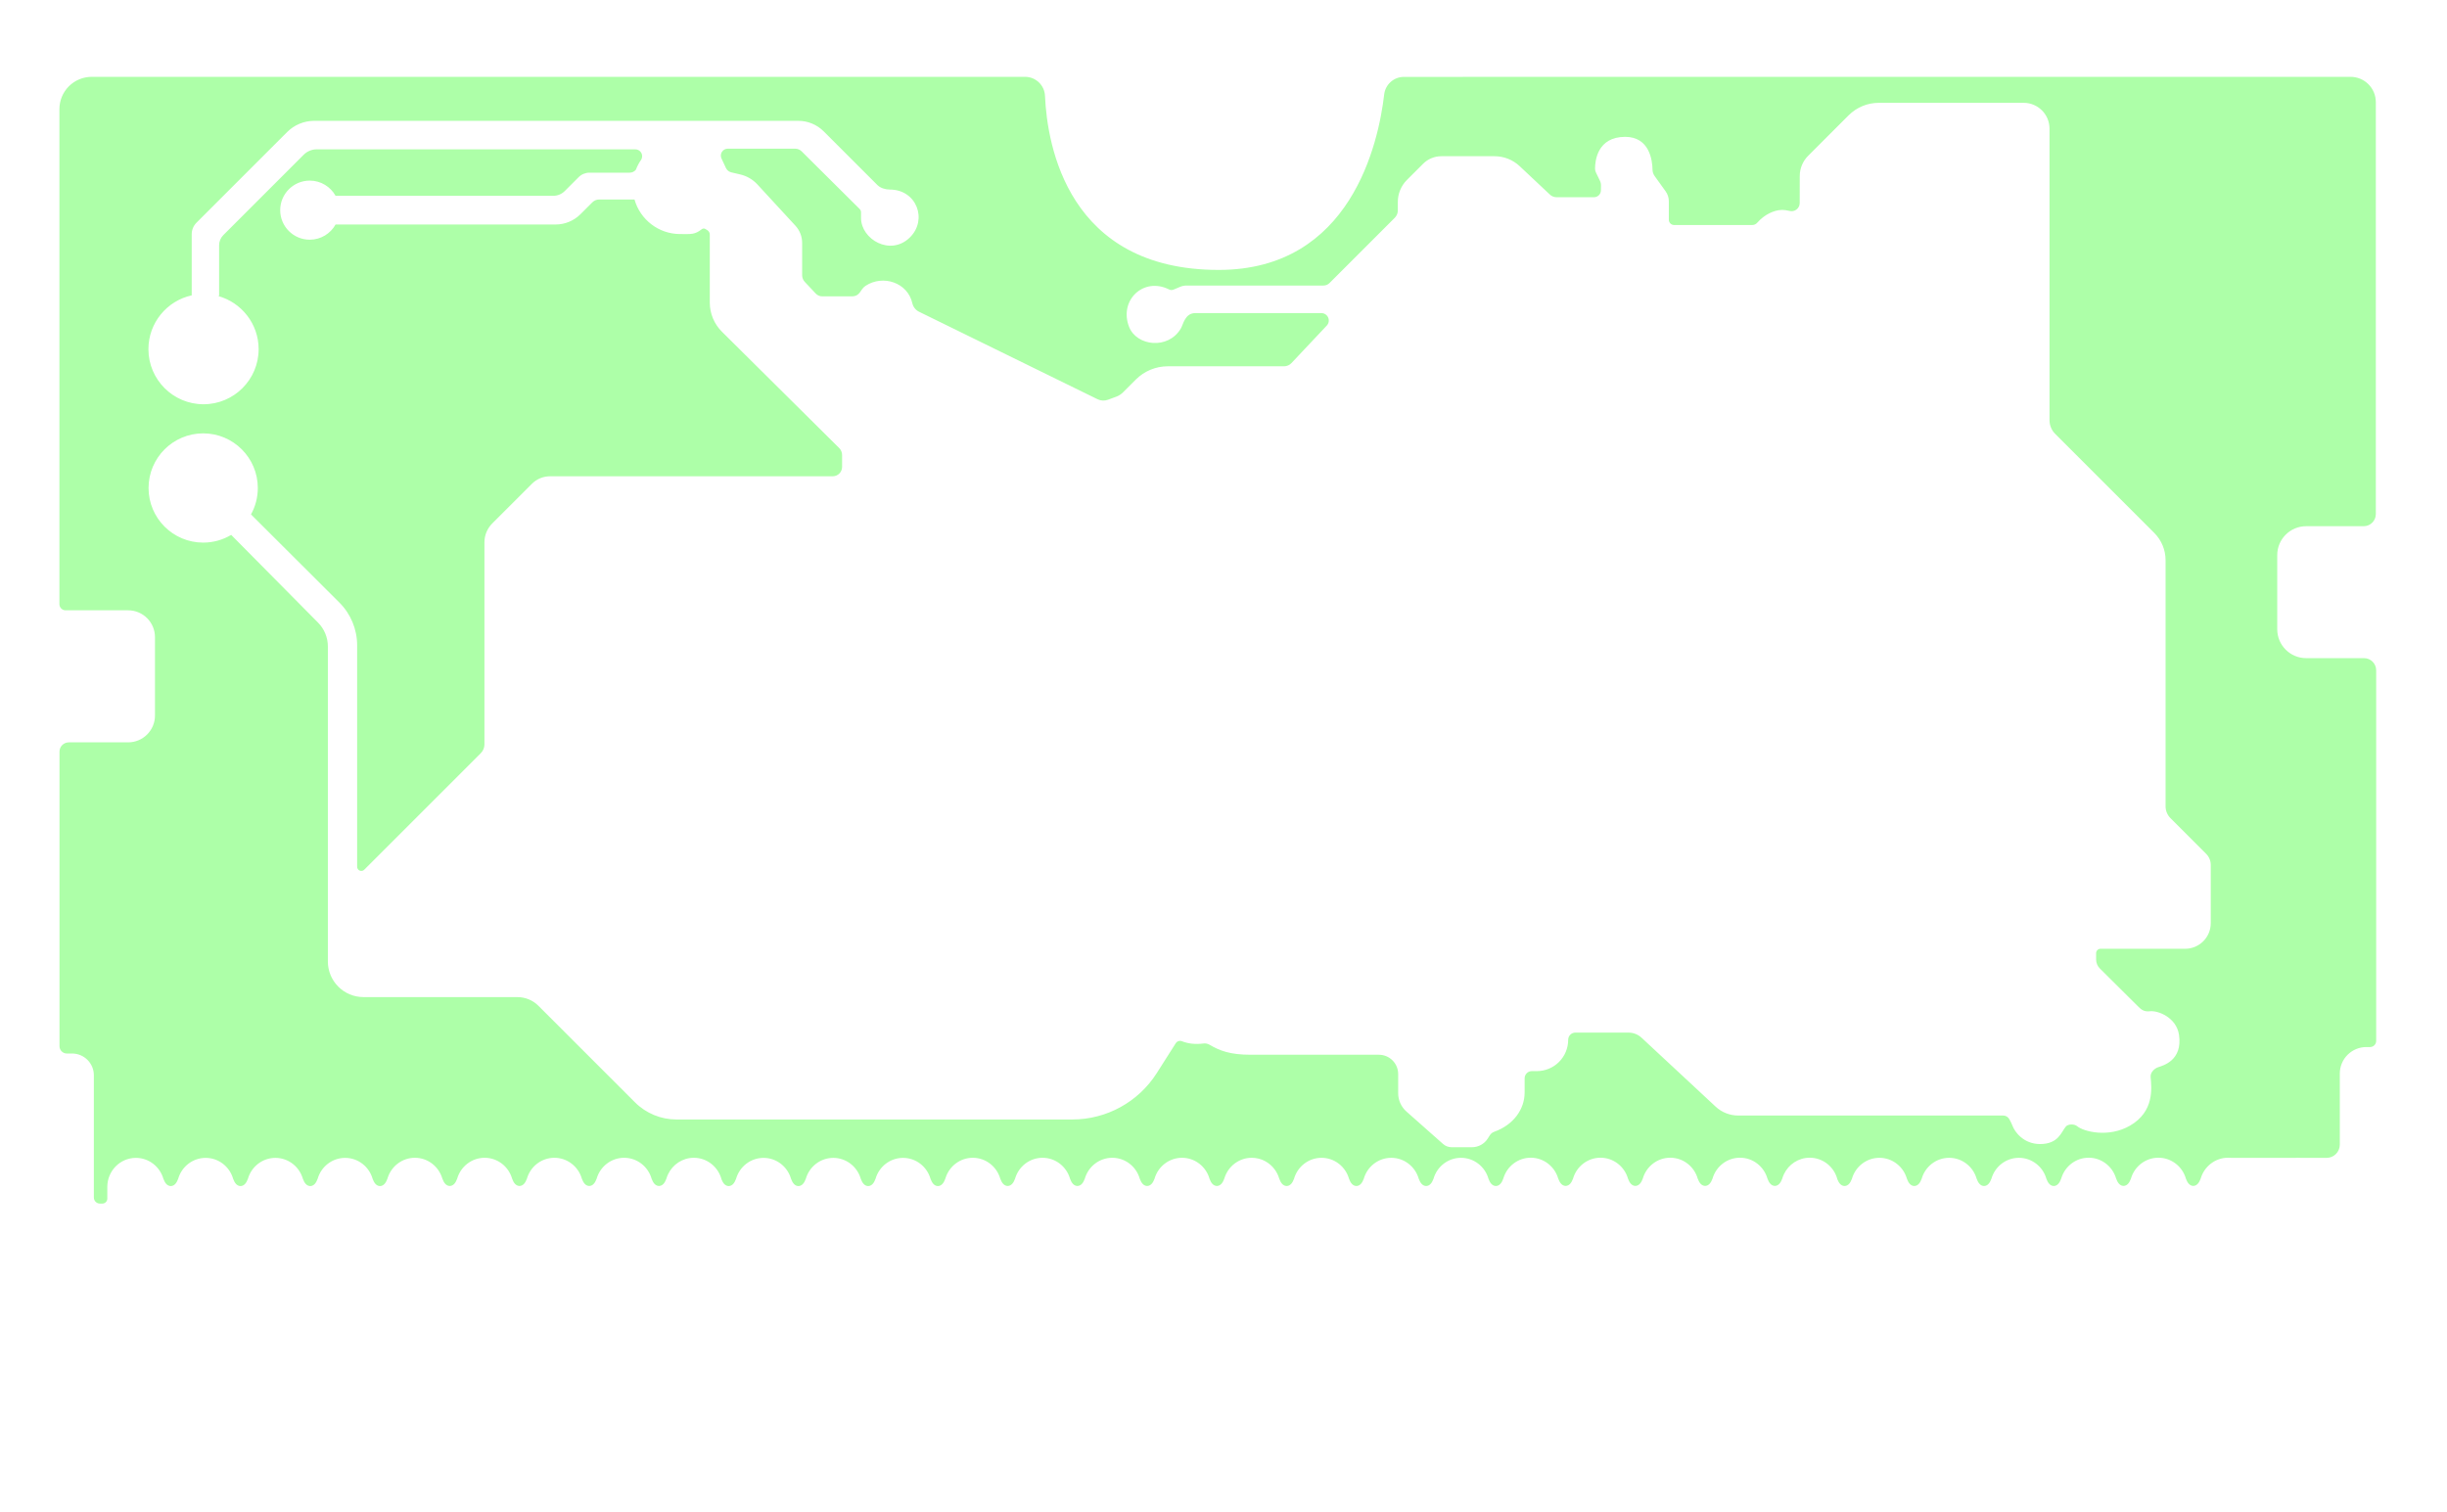 <?xml version="1.0" encoding="UTF-8" standalone="no"?>
<!DOCTYPE svg PUBLIC "-//W3C//DTD SVG 1.1//EN" "http://www.w3.org/Graphics/SVG/1.1/DTD/svg11.dtd">
<svg width="100%" height="100%" viewBox="0 0 199 123" version="1.1" xmlns="http://www.w3.org/2000/svg" xmlns:xlink="http://www.w3.org/1999/xlink" xml:space="preserve" xmlns:serif="http://www.serif.com/" style="fill-rule:evenodd;clip-rule:evenodd;stroke-linejoin:round;stroke-miterlimit:2;">
    <g id="Back" transform="matrix(0.084,0,0,0.084,0,0)">
        <path id="Ground" d="M2159.87,1121.15C2158.98,1121.06 2158.08,1121.02 2157.17,1121.02L2157.16,1121.02C2144.58,1121.02 2133.95,1129.55 2130.58,1141.21C2129.19,1145.04 2127.08,1148.21 2123.41,1148.33C2119.75,1148.21 2117.64,1145.07 2116.25,1141.26C2112.9,1129.57 2102.25,1121.02 2089.65,1121.02L2089.65,1121.02C2077.05,1121.02 2066.4,1129.57 2063.05,1141.26C2061.66,1145.07 2059.55,1148.21 2055.89,1148.33C2052.21,1148.21 2050.09,1145.02 2048.7,1141.17C2045.32,1129.53 2034.7,1121.02 2022.13,1121.02C2009.86,1121.02 1999.44,1129.13 1995.81,1140.36C1995.71,1140.66 1995.62,1140.96 1995.53,1141.26C1994.14,1145.11 1992.02,1148.31 1988.34,1148.42C1984.69,1148.31 1982.57,1145.16 1981.18,1141.35C1977.83,1129.66 1967.18,1121.11 1954.59,1121.11L1954.58,1121.11C1941.98,1121.11 1931.34,1129.66 1927.98,1141.35C1926.59,1145.16 1924.48,1148.31 1920.83,1148.42C1917.15,1148.31 1915.04,1145.13 1913.65,1141.3C1910.28,1129.64 1899.65,1121.11 1887.07,1121.11L1887.06,1121.11C1874.48,1121.11 1863.85,1129.64 1860.48,1141.3C1859.09,1145.13 1856.98,1148.31 1853.31,1148.42C1849.65,1148.31 1847.54,1145.16 1846.15,1141.35C1842.8,1129.66 1832.15,1121.11 1819.55,1121.11L1819.55,1121.11C1806.95,1121.11 1796.3,1129.66 1792.95,1141.35C1791.56,1145.16 1789.44,1148.31 1785.79,1148.42C1782.33,1148.31 1780.25,1145.48 1778.86,1141.94C1775.73,1129.9 1764.92,1121.02 1752.07,1121.02C1741.09,1121.02 1731.58,1127.53 1727.11,1136.94C1726.43,1138.36 1725.86,1139.85 1725.42,1141.39C1724.03,1145.14 1721.92,1148.22 1718.31,1148.33C1714.66,1148.21 1712.55,1145.07 1711.15,1141.26C1707.8,1129.57 1697.16,1121.02 1684.56,1121.02L1684.55,1121.02C1671.95,1121.02 1661.31,1129.57 1657.96,1141.26C1656.57,1145.07 1654.45,1148.21 1650.8,1148.33C1647.13,1148.21 1645.01,1145.04 1643.62,1141.21C1640.25,1129.55 1629.62,1121.02 1617.04,1121.02L1617.04,1121.02C1604.46,1121.02 1593.83,1129.55 1590.46,1141.21C1589.07,1145.04 1586.95,1148.21 1583.28,1148.33C1579.63,1148.21 1577.51,1145.07 1576.12,1141.26C1572.77,1129.57 1562.12,1121.02 1549.53,1121.02L1549.52,1121.02C1536.92,1121.02 1526.28,1129.57 1522.92,1141.26C1521.53,1145.07 1519.42,1148.21 1515.77,1148.33C1512.08,1148.21 1509.96,1145.02 1508.57,1141.17C1505.19,1129.53 1494.57,1121.02 1482,1121.02C1469.73,1121.02 1459.31,1129.13 1455.68,1140.36C1455.59,1140.66 1455.49,1140.96 1455.4,1141.26C1454.02,1145.11 1451.9,1148.31 1448.21,1148.42C1444.56,1148.31 1442.44,1145.16 1441.05,1141.35C1437.7,1129.66 1427.06,1121.11 1414.46,1121.11L1414.45,1121.11C1401.85,1121.11 1391.21,1129.66 1387.86,1141.35C1386.47,1145.16 1384.35,1148.31 1380.7,1148.42C1377.03,1148.31 1374.91,1145.13 1373.52,1141.3C1370.15,1129.64 1359.52,1121.11 1346.94,1121.11L1346.94,1121.11C1334.36,1121.11 1323.73,1129.64 1320.36,1141.3C1318.97,1145.13 1316.85,1148.31 1313.18,1148.42C1309.53,1148.31 1307.41,1145.16 1306.02,1141.35C1302.67,1129.66 1292.02,1121.11 1279.42,1121.11L1279.42,1121.11C1266.82,1121.11 1256.17,1129.66 1252.82,1141.35C1251.43,1145.16 1249.32,1148.31 1245.66,1148.42C1241.98,1148.31 1239.86,1145.11 1238.47,1141.26C1237.59,1138.21 1236.2,1135.38 1234.42,1132.86C1229.4,1125.73 1221.17,1121.08 1211.88,1121.08C1199.31,1121.08 1188.69,1129.59 1185.31,1141.23C1183.92,1145.08 1181.8,1148.27 1178.12,1148.39C1174.46,1148.27 1172.35,1145.13 1170.96,1141.32C1167.61,1129.63 1156.96,1121.08 1144.37,1121.08L1144.36,1121.08C1131.76,1121.08 1121.12,1129.63 1117.76,1141.32C1116.37,1145.13 1114.26,1148.27 1110.6,1148.39C1106.93,1148.27 1104.82,1145.1 1103.43,1141.27C1100.06,1129.6 1089.43,1121.08 1076.85,1121.08L1076.84,1121.08C1064.26,1121.08 1053.63,1129.6 1050.26,1141.27C1048.87,1145.1 1046.76,1148.27 1043.09,1148.39C1039.43,1148.27 1037.32,1145.13 1035.93,1141.32C1032.58,1129.63 1021.93,1121.08 1009.33,1121.08L1009.33,1121.08C996.726,1121.08 986.081,1129.63 982.73,1141.32C981.339,1145.13 979.225,1148.27 975.57,1148.39C971.887,1148.27 969.769,1145.08 968.378,1141.23C964.998,1129.59 954.375,1121.08 941.81,1121.08C929.536,1121.08 919.116,1129.19 915.488,1140.42C915.391,1140.72 915.298,1141.02 915.211,1141.32C913.82,1145.17 911.702,1148.37 908.019,1148.48C904.365,1148.37 902.251,1145.22 900.86,1141.41C897.508,1129.72 886.863,1121.17 874.265,1121.17L874.258,1121.17C861.659,1121.17 851.014,1129.72 847.663,1141.41C846.272,1145.22 844.158,1148.37 840.504,1148.48C836.833,1148.37 834.717,1145.19 833.326,1141.36C829.958,1129.7 819.326,1121.17 806.746,1121.17L806.743,1121.17C794.163,1121.17 783.531,1129.7 780.163,1141.36C778.772,1145.19 776.655,1148.37 772.985,1148.48C769.331,1148.37 767.217,1145.22 765.826,1141.41C762.474,1129.72 751.829,1121.17 739.231,1121.17L739.224,1121.17C726.625,1121.17 715.981,1129.72 712.629,1141.41C711.238,1145.22 709.124,1148.37 705.47,1148.48C702.007,1148.37 699.927,1145.54 698.535,1142C695.409,1129.96 684.596,1121.08 671.753,1121.08C660.764,1121.08 651.261,1127.58 646.789,1137C646.108,1138.42 645.542,1139.91 645.103,1141.45C643.711,1145.2 641.604,1148.28 637.992,1148.39C634.338,1148.27 632.224,1145.13 630.833,1141.32C627.482,1129.63 616.837,1121.08 604.238,1121.08L604.231,1121.08C591.633,1121.08 580.988,1129.63 577.637,1141.32C576.246,1145.13 574.132,1148.27 570.477,1148.39C566.807,1148.27 564.69,1145.1 563.3,1141.27C559.932,1129.6 549.3,1121.08 536.719,1121.08L536.717,1121.08C524.136,1121.08 513.504,1129.6 510.136,1141.27C508.746,1145.1 506.629,1148.27 502.959,1148.39C499.304,1148.27 497.19,1145.13 495.799,1141.32C492.448,1129.63 481.803,1121.08 469.205,1121.08L469.198,1121.08C456.599,1121.08 445.954,1129.63 442.603,1141.32C441.212,1145.13 439.098,1148.27 435.444,1148.39C431.76,1148.27 429.642,1145.08 428.251,1141.23C424.871,1129.59 414.249,1121.08 401.683,1121.08C389.409,1121.08 378.989,1129.19 375.361,1140.42C375.264,1140.72 375.172,1141.02 375.084,1141.32C373.694,1145.17 371.575,1148.37 367.892,1148.48C364.238,1148.37 362.124,1145.22 360.733,1141.41C357.381,1129.72 346.736,1121.17 334.138,1121.17L334.131,1121.17C321.532,1121.17 310.888,1129.72 307.536,1141.41C306.145,1145.22 304.031,1148.37 300.377,1148.48C296.706,1148.37 294.59,1145.19 293.199,1141.36C289.831,1129.7 279.199,1121.17 266.619,1121.17L266.616,1121.17C254.036,1121.17 243.404,1129.7 240.036,1141.36C238.645,1145.19 236.529,1148.37 232.858,1148.48C229.204,1148.37 227.09,1145.22 225.699,1141.41C222.348,1129.72 211.703,1121.17 199.104,1121.17L199.097,1121.17C186.499,1121.17 175.854,1129.72 172.502,1141.41C171.111,1145.22 168.997,1148.37 165.343,1148.48C161.66,1148.37 159.541,1145.17 158.151,1141.32C154.77,1129.68 144.148,1121.17 131.582,1121.17C116.299,1121.17 103.89,1133.76 103.89,1149.26L103.89,1160.61C103.89,1161.88 103.382,1163.11 102.477,1164.02C101.572,1164.92 100.344,1165.43 99.065,1165.43L96.731,1165.43C95.175,1165.43 93.683,1164.81 92.583,1163.71C91.483,1162.61 90.865,1161.12 90.865,1159.56L90.865,1041.19C90.865,1029.56 81.43,1020.12 69.792,1020.12L64.728,1020.12C62.836,1020.12 61.022,1019.37 59.685,1018.03C58.347,1016.7 57.596,1014.88 57.596,1012.99L57.596,727.817C57.596,725.43 58.544,723.141 60.232,721.453C61.92,719.765 64.209,718.817 66.597,718.817L124.083,718.817C130.967,718.817 137.569,716.082 142.437,711.214C147.304,706.347 150.039,699.745 150.039,692.861L150.039,616.923C150.039,610.039 147.304,603.437 142.437,598.57C137.569,593.702 130.967,590.967 124.083,590.967L63.485,590.967C60.193,590.967 57.524,588.299 57.524,585.006L57.524,105.656C57.524,97.367 60.817,89.417 66.678,83.555C72.54,77.694 80.489,74.401 88.779,74.401L992.441,74.401C1002.88,74.401 1011.42,82.703 1011.72,93.135C1013.85,140.516 1033.79,261.364 1179.88,261.364C1308.07,261.364 1334.6,138.145 1340.05,91.771C1341.03,81.941 1349.3,74.456 1359.18,74.456C1476.45,74.401 2139.42,74.401 2275.67,74.401C2282.16,74.401 2288.39,76.98 2292.97,81.57C2297.57,86.161 2300.14,92.386 2300.14,98.878L2300.14,497.75C2300.14,504.251 2294.87,509.522 2288.37,509.522L2232.69,509.522C2217.23,509.522 2204.69,522.058 2204.69,537.522L2204.69,609.282C2204.69,624.746 2217.23,637.282 2232.69,637.282L2288.71,637.282C2291.83,637.282 2294.83,638.522 2297.03,640.73C2299.24,642.938 2300.48,645.932 2300.48,649.054L2300.48,1007.92C2300.48,1009.49 2299.86,1011.01 2298.74,1012.12C2297.62,1013.24 2296.11,1013.86 2294.53,1013.86L2290.92,1013.86C2284.12,1013.86 2277.59,1016.57 2272.78,1021.38C2267.97,1026.19 2265.26,1032.72 2265.26,1039.52L2265.26,1108.38C2265.26,1115.43 2259.55,1121.15 2252.49,1121.15L2227.39,1121.15C2226.5,1121.06 2225.6,1121.02 2224.69,1121.02L2224.68,1121.02C2223.77,1121.02 2222.87,1121.06 2221.98,1121.15L2159.87,1121.15ZM243.003,498.099C247.205,490.516 249.599,481.794 249.599,472.518C249.599,443.328 225.9,419.629 196.71,419.629C167.52,419.629 143.821,443.328 143.821,472.518C143.821,501.708 167.52,525.407 196.71,525.407C206.616,525.407 215.89,522.677 223.82,517.929L307.8,602.776C313.965,608.941 317.429,617.302 317.429,626.021L317.429,931.009C317.429,950.046 332.859,965.479 351.895,965.483L501.005,965.512C508.607,965.514 515.898,968.535 521.273,973.91L614.713,1067.35C625.371,1078.01 639.826,1084 654.898,1084L1038.14,1084C1071.29,1084 1102.14,1067.05 1119.92,1039.08L1138.27,1010.21C1139.57,1008.16 1142.14,1007.35 1144.38,1008.26C1150.35,1010.6 1157.19,1011.43 1165.1,1010.41C1167.15,1010.15 1169.23,1010.58 1171.01,1011.62C1180.69,1017.33 1190.82,1021.31 1210.82,1021.31L1334.96,1021.31C1339.91,1021.31 1344.66,1023.27 1348.16,1026.77C1351.66,1030.27 1353.63,1035.02 1353.63,1039.97L1353.63,1058.53C1353.63,1065.33 1356.54,1071.8 1361.63,1076.3L1397.06,1107.69C1399.36,1109.74 1402.33,1110.86 1405.41,1110.86L1425.07,1110.86C1431.28,1110.86 1437.06,1107.68 1440.38,1102.43L1442.35,1099.32C1443.36,1097.72 1444.88,1096.51 1446.66,1095.88C1465.27,1089.19 1476.06,1074.18 1476.06,1057.8L1476.06,1044.14C1476.06,1042.29 1476.8,1040.51 1478.11,1039.2C1479.42,1037.89 1481.2,1037.15 1483.06,1037.15L1487.91,1037.15C1495.95,1037.15 1503.66,1033.96 1509.35,1028.27C1515.03,1022.59 1518.23,1014.88 1518.23,1006.84C1518.23,1002.99 1521.35,999.864 1525.2,999.864L1576.6,999.864C1581.31,999.864 1585.85,1001.65 1589.3,1004.86L1660.99,1071.57C1666.93,1077.1 1674.75,1080.17 1682.87,1080.17L1939.41,1080.17C1941.86,1080.17 1944.1,1081.51 1945.27,1083.66C1946.4,1085.68 1947.73,1088.21 1948.45,1090.21C1950.42,1095.63 1958.84,1107.78 1975.08,1107.78C1993.2,1107.78 1995.69,1095.77 2000.08,1090.79C2002.3,1088.27 2008.18,1088.18 2010.98,1090.5C2017.43,1095.83 2041.41,1101.88 2062.03,1090.04C2085.91,1076.34 2083.05,1053.32 2082.11,1042.89C2081.72,1038.6 2085.54,1034.72 2089.28,1033.42C2093.76,1031.87 2113.3,1027.1 2109.58,1002C2107.08,985.13 2089.14,978.251 2081.25,979.213C2075.77,979.881 2072.86,977.421 2070.35,974.911L2032.96,937.785C2030.64,935.479 2029.34,932.343 2029.34,929.071L2029.34,922.967C2029.34,920.608 2031.25,918.695 2033.61,918.695L2115.53,918.695C2129.23,918.695 2140.33,907.591 2140.33,893.894L2140.33,837.5C2140.33,833.476 2138.74,829.617 2135.89,826.772L2101.3,792.185C2098.29,789.17 2096.59,785.08 2096.59,780.816L2096.59,542.441C2096.59,532.543 2092.66,523.051 2085.66,516.052L1989.68,420.07C1986.19,416.576 1984.22,411.837 1984.22,406.896L1984.22,124.581C1984.22,110.761 1973.02,99.558 1959.2,99.558L1818.95,99.558C1807.99,99.558 1797.48,103.913 1789.72,111.666L1750.57,150.815C1745.37,156.017 1742.44,163.068 1742.42,170.426L1742.36,196.666C1742.35,199.101 1741.22,201.396 1739.28,202.877C1737.35,204.358 1734.84,204.857 1732.49,204.229C1730.1,203.602 1727.37,203.209 1724.41,203.319C1717.71,203.567 1708.33,207.513 1701.27,215.657C1700.07,217.061 1698.31,217.869 1696.46,217.869C1684.02,217.889 1636.55,217.889 1620.79,217.889C1619.43,217.889 1618.13,217.349 1617.17,216.388C1616.21,215.428 1615.67,214.125 1615.67,212.766L1615.67,194.907C1615.67,191.449 1614.58,188.079 1612.57,185.272L1601.92,170.458C1600.6,168.617 1599.88,166.409 1599.87,164.141C1599.72,155.325 1596.99,132.515 1573.45,132.515C1546.25,132.515 1544.21,156.065 1544.23,163.365C1544.27,164.689 1544.59,165.99 1545.17,167.18C1546.15,169.246 1547.85,172.708 1548.95,174.973C1549.67,176.436 1550.03,178.048 1550,179.677L1549.91,184.408C1549.84,188.05 1546.87,190.966 1543.23,190.966L1506.97,190.966C1504.57,190.966 1502.26,190.051 1500.52,188.407L1471.26,160.903C1464.68,154.715 1455.99,151.271 1446.96,151.271L1395.41,151.271C1388.79,151.271 1382.44,153.901 1377.76,158.584L1362.12,174.223C1356.46,179.875 1353.29,187.54 1353.29,195.532L1353.29,203.777C1353.29,206.446 1352.23,209.006 1350.34,210.894L1287.17,274.062C1285.62,275.62 1283.5,276.495 1281.3,276.495L1148.63,276.495C1146.58,276.495 1144.54,276.904 1142.65,277.699L1136.07,280.456C1134.72,281.02 1133.19,280.965 1131.89,280.306C1106.99,267.798 1082.94,290.99 1093.2,316.707C1100.54,335.101 1130.97,338.834 1143.22,318.084C1145.57,314.108 1147.2,303.169 1157.22,303.169L1279.28,303.169C1282.14,303.169 1284.73,304.871 1285.87,307.499C1287,310.127 1286.47,313.178 1284.5,315.262L1250.28,351.601C1248.43,353.567 1245.85,354.681 1243.15,354.681L1130.61,354.681C1119,354.681 1107.87,359.293 1099.66,367.5L1087.21,379.946C1085.38,381.782 1083.17,383.198 1080.73,384.098L1072.64,387.087C1069.36,388.299 1065.73,388.114 1062.59,386.575L889.812,301.884C886.505,300.263 884.104,297.239 883.274,293.652C878.824,273.59 854.812,265.659 837.952,276.799C832.536,280.377 833.093,286.96 824.513,286.96L796.012,286.96C793.648,286.96 791.389,285.983 789.77,284.261L779.139,272.953C777.501,271.212 776.59,268.912 776.59,266.521L776.59,235.171C776.59,229.025 774.278,223.105 770.114,218.585L733.3,178.624C728.853,173.796 723.057,170.416 716.665,168.922L708.015,166.9C705.726,166.365 703.809,164.809 702.813,162.68L698.504,153.464C697.538,151.397 697.695,148.981 698.919,147.057C700.144,145.133 702.266,143.967 704.547,143.967L769.882,143.967C772.207,143.967 774.438,144.887 776.088,146.527L832.238,202.34C833.11,203.208 833.601,204.387 833.601,205.617L833.601,211.055C833.601,231.69 861.975,248.358 880.798,230.005C898.321,212.919 887.559,183.548 861.418,183.548C857.314,183.548 852.421,182.148 849.519,179.246L797.475,127.201C790.947,120.674 782.094,117.006 772.862,117.006L304.202,117.006C294.374,117.006 284.949,120.91 278,127.86L190.225,215.635C187.264,218.596 185.601,222.611 185.601,226.799L185.601,285.982C161.647,291.224 143.692,312.581 143.692,338.099C143.692,367.542 167.597,391.446 197.04,391.446C226.484,391.446 250.388,367.542 250.388,338.099C250.388,313.464 233.654,292.707 210.944,286.584L212.129,286.584L212.129,237.523C212.129,233.814 213.603,230.256 216.226,227.634L294.052,149.807C297.38,146.479 301.895,144.609 306.602,144.609L615.078,144.609C617.379,144.609 619.515,145.805 620.719,147.766C621.923,149.728 622.021,152.173 620.979,154.225L620.849,154.482C618.712,157.537 616.937,160.865 615.588,164.402C614.128,166.15 611.949,167.196 609.612,167.196L570.724,167.196C566.775,167.196 562.987,168.765 560.195,171.558L546.745,185.007C543.802,187.95 539.81,189.604 535.648,189.604L324.883,189.604C319.994,180.831 310.623,174.891 299.876,174.891C284.088,174.891 271.27,187.709 271.27,203.497C271.27,219.286 284.088,232.104 299.876,232.104C310.624,232.104 319.996,226.163 324.884,217.389L537.868,217.389C546.922,217.389 555.604,213.793 562.006,207.391L573.517,195.88C575.24,194.157 577.577,193.189 580.014,193.189L614.303,193.189C619.735,212.474 637.469,226.628 658.481,226.628C669.103,226.628 672.542,227.38 679.427,221.921C680.436,221.133 681.828,221.054 682.92,221.722L684.779,222.861C686.265,223.771 687.171,225.388 687.171,227.131L687.171,292.959C687.171,303.564 691.405,313.731 698.934,321.2L812.443,433.824C814.25,435.617 815.266,438.057 815.266,440.602L815.266,452.103C815.266,457.118 811.201,461.184 806.186,461.184L532.495,461.184C525.936,461.184 519.645,463.79 515.007,468.428L476.554,506.881C471.724,511.711 469.01,518.262 469.01,525.092L469.01,720.78C469.01,723.977 467.74,727.043 465.48,729.303L352.644,842.139C351.492,843.291 349.76,843.635 348.255,843.012C346.75,842.389 345.768,840.92 345.768,839.291L345.768,624.898C345.768,609.372 339.6,594.481 328.621,583.502L243.003,498.099Z" style="fill:rgb(17,255,0);fill-opacity:0.34;"/>
    </g>
</svg>
